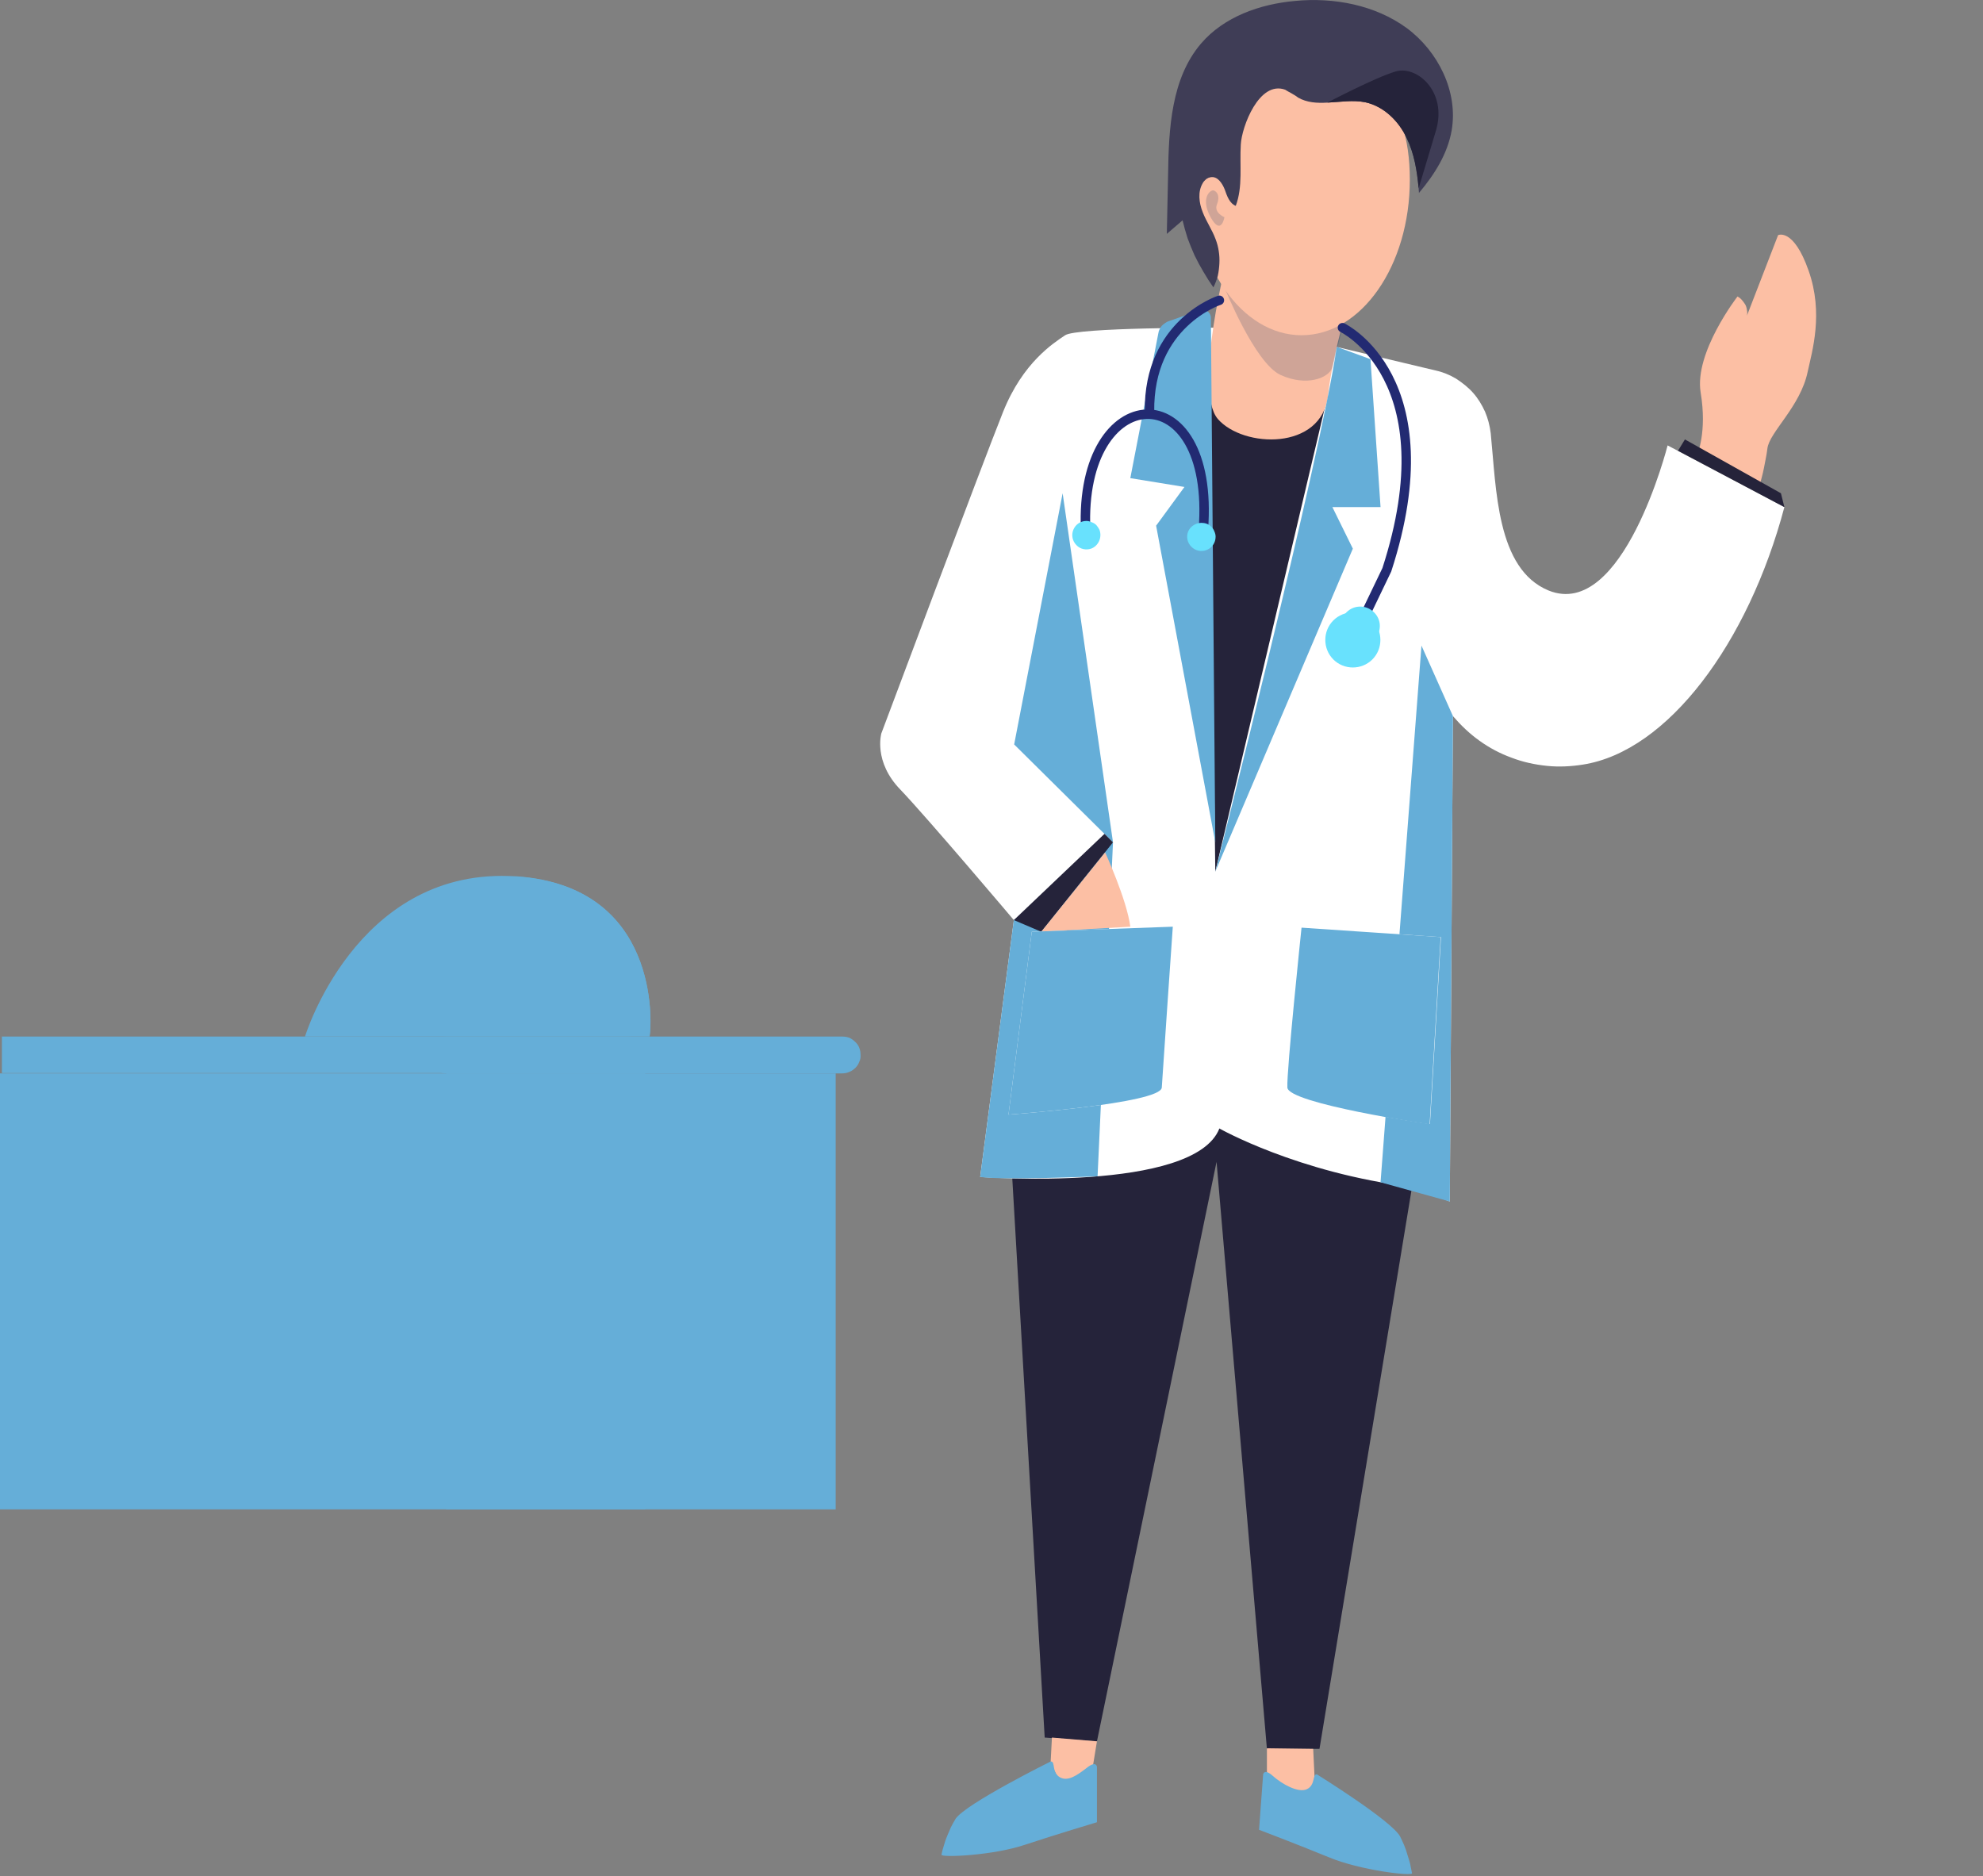 <svg width="630" height="596" viewBox="0 0 630 596" fill="none" xmlns="http://www.w3.org/2000/svg">
<rect x="0" y="0" width="630" height="596" fill="#808080" stroke="none"/>
<g clip-path="url(#clip0_788_54)">
<path d="M321.6 374.3L331.9 552L348.5 553.2L386.5 369.1L402.5 555.6L419.2 555.6L448.6 377.1L386.5 342L321.6 374.3Z" fill="#25233A"/>
<path d="M539.2 144.4C539.2 144.4 542.4 137.4 540.3 124.7C538.2 112 552 94.2 552 94.2C552.533 94.467 553 94.833 553.4 95.3C553.8 95.767 554.167 96.267 554.5 96.8C554.767 97.333 554.933 97.9 555 98.5C555.133 99.1 555.133 99.7 555 100.3L564.9 74.7C564.9 74.7 569.8 72.3 574.6 86C579.4 99.6 575.7 111.6 574.3 118.1C572 129.2 562.1 137.3 561.5 142.5C561.367 143.567 561.2 144.6 561 145.6C560.8 146.6 560.6 147.633 560.4 148.7C560.2 149.7 559.967 150.7 559.7 151.7C559.433 152.7 559.167 153.7 558.9 154.7L539.2 144.4Z" fill="#FCBFA4"/>
<path d="M386.2 104.1C386.2 104.1 342.2 104 338.4 106.5C334.7 109 325 115.1 318.7 130.8C312.4 146.5 280 233 280 233C280 233 277.4 242 286.1 250.9C294.7 259.9 322.1 292.3 322.1 292.3L311.4 373.9C311.4 373.9 379.4 379 387.4 358.5C387.4 358.5 412.2 372.6 448.6 377.1L460.6 381.7L461.6 227.5C464.1 230.4 466.9 233.1 470 235.3C473.2 237.6 476.6 239.4 480.2 240.7C483.8 242.1 487.6 242.9 491.4 243.3C495.2 243.7 499.1 243.5 502.9 242.9C529.8 238.7 555.4 204.4 566.9 161.1L529.8 141.5C529.8 141.5 515.7 197.2 492 187.6C475.4 180.8 475.4 155.4 473.6 137.6C473.3 135.2 472.7 132.9 471.8 130.8C470.8 128.6 469.6 126.6 468 124.8C466.5 123.1 464.6 121.6 462.6 120.3C460.6 119.1 458.4 118.2 456.1 117.7L424.6 110.2L386.2 104.1Z" fill="white"/>
<path d="M353.6 267.6L348.7 373.7C348.7 373.7 318.3 375 311.4 373.9L322.1 292.3L353.6 267.6Z" fill="#65AED8"/>
<path d="M353.6 267.6L348.7 373.7C348.7 373.7 318.3 375 311.4 373.9L322.1 292.3L353.6 267.6Z" fill="url(#paint0_linear_788_54)"/>
<path d="M461.6 227.5L451.6 205.1L438.6 375.6L460.6 381.7L461.6 227.5Z" fill="#65AED8"/>
<path d="M461.6 227.5L451.6 205.1L438.6 375.6L460.6 381.7L461.6 227.5Z" fill="url(#paint1_linear_788_54)"/>
<path d="M384.1 120.9C384.1 120.9 408.3 137.4 421.8 125.7L386.1 276.9L384.1 120.9Z" fill="#25233A"/>
<path d="M390.2 80.7C390.2 80.7 378.9 123.7 386.9 133.1C395 142.4 419.9 143.2 421.9 125.7C423.8 108.3 432 84.9 432 84.9L390.2 80.7Z" fill="#FCBFA4"/>
<path opacity="0.2" d="M389 91.3C389 91.3 398.6 115.3 406.8 119.1C415.1 122.9 422.2 120.1 423.3 116.7C424.3 113.4 428.6 95.4 428.6 95.4L389 91.3Z" fill="url(#paint2_linear_788_54)"/>
<path d="M447.9 57.1C447.9 84.4 432.5 106.5 413.5 106.5C394.5 106.5 379.1 84.4 379.1 57.1C379.1 29.8 396 19.7 415 19.7C434 19.7 447.9 29.8 447.9 57.1Z" fill="#FCBFA4"/>
<path d="M461.2 41.4C459.9 48.9 455.7 55.5 450.8 61.3C450.8 60.8 450.7 60.3 450.7 59.8C450.2 54.3 449.3 48.8 447 43.9C444.4 38.5 439.7 33.8 433.8 32.5C429.9 31.7 425.8 32.4 421.7 32.6C418.4 32.8 415.2 32.6 412.4 31C412.067 30.733 411.733 30.5 411.4 30.3C411.067 30.1 410.733 29.9 410.4 29.7C410.067 29.5 409.7 29.3 409.3 29.1C408.967 28.9 408.633 28.7 408.3 28.5C400 25.5 394.5 40.3 394.2 45.9C393.8 52.5 394.9 59.3 392.6 65.4C390.6 64.6 389.8 62.2 389.1 60.2C388.3 58.2 386.8 55.9 384.6 56.3C384.333 56.367 384.1 56.433 383.9 56.5C383.633 56.633 383.4 56.767 383.2 56.9C383 57.1 382.8 57.3 382.6 57.5C382.4 57.7 382.233 57.933 382.1 58.2C380.5 60.9 380.9 64.4 382.1 67.4C383.2 70.3 385.1 73 386.2 76C386.667 77.2 387 78.467 387.2 79.8C387.4 81.067 387.467 82.367 387.4 83.7C387.333 85.033 387.167 86.333 386.9 87.6C386.567 88.867 386.1 90.1 385.5 91.3C384.367 89.7 383.3 88.033 382.3 86.3C381.3 84.633 380.367 82.9 379.5 81.1C378.7 79.3 377.967 77.5 377.3 75.7C376.7 73.833 376.167 71.933 375.7 70L370.7 74.3C370.833 68.033 370.967 61.767 371.1 55.5C371.3 40.8 372.1 24.9 381.6 13.8C388.9 5.3 400.3 1.3 411.4 0.3C423.8 -0.9 436.9 1.6 446.9 8.9C456.9 16.3 463.3 29.1 461.2 41.4Z" fill="#3F3D56"/>
<path d="M456.2 41.5C452.5 53.9 450.7 59.8 450.7 59.8C450.2 54.3 449.3 48.8 446.9 43.9C444.4 38.5 439.7 33.8 433.8 32.5C429.9 31.7 425.8 32.4 421.7 32.6C421.7 32.6 436.7 24.7 443.4 22.7C450.1 20.7 459.9 29.1 456.2 41.5Z" fill="#25233A"/>
<path opacity="0.2" d="M389 69C389 69 385.6 67.6 386.6 65C387.7 62.3 386.7 60.9 385.6 60.5C384.5 60.2 381.3 62.9 384.6 69C388 75.1 389 69 389 69Z" fill="url(#paint3_linear_788_54)"/>
<path fill-rule="evenodd" clip-rule="evenodd" d="M382.5 98.4C382.9 98.467 383.267 98.633 383.6 98.9C383.933 99.1 384.2 99.4 384.4 99.8C384.6 100.133 384.7 100.5 384.7 100.9L386.1 267.6L367.3 167L376.3 154.7L359.1 151.9L368 105.9C368.067 105.433 368.2 105 368.4 104.6C368.6 104.2 368.833 103.833 369.1 103.5C369.433 103.167 369.8 102.867 370.2 102.6C370.533 102.333 370.933 102.133 371.4 102L381.4 98.5C381.733 98.433 382.1 98.4 382.5 98.4ZM424.7 110.2L435.4 114.1L438.6 161.1L423.3 161.1L429.8 174.3L386.1 276.9C386.1 276.9 419.5 145.6 424.7 110.2Z" fill="#65AED8"/>
<path d="M381.4 98.5L371.4 102C370.933 102.133 370.533 102.333 370.2 102.6C369.8 102.867 369.433 103.167 369.1 103.5C368.833 103.833 368.6 104.2 368.4 104.6C368.2 105 368.067 105.433 368 105.9L359.1 151.9L376.3 154.7L367.3 167L386.1 267.6L384.7 100.9C384.7 100.5 384.6 100.133 384.4 99.8C384.2 99.4 383.933 99.1 383.6 98.9C383.267 98.633 382.9 98.467 382.5 98.4C382.1 98.4 381.733 98.433 381.4 98.5Z" fill="url(#paint4_linear_788_54)"/>
<path d="M424.7 110.2L435.4 114.1L438.6 161.1L423.3 161.1L429.8 174.3L386.1 276.9C386.1 276.9 419.5 145.6 424.7 110.2Z" fill="url(#paint5_linear_788_54)"/>
<path d="M337.6 156.7L322.2 236.5L353.6 267.6L337.6 156.7Z" fill="#65AED8"/>
<path d="M337.6 156.7L322.2 236.5L353.6 267.6L347.7 226.9L337.6 156.7Z" fill="url(#paint6_linear_788_54)"/>
<path d="M353.6 267.6L330.8 296L322.1 292.3L350.9 264.9L353.6 267.6Z" fill="#25233A"/>
<path d="M351.1 270.8C351.1 270.8 358 285.8 359.1 294.4L330.8 296L351.1 270.8Z" fill="#FCBFA4"/>
<path fill-rule="evenodd" clip-rule="evenodd" d="M327.8 296L372.6 294.4C372.6 294.4 369.4 340.4 369.1 345.5C368.8 350.6 320.4 354.1 320.4 354.1L327.8 296ZM454.3 357.1C454.3 357.1 409.4 350.6 409.1 345.5C408.8 340.3 413.6 294.7 413.6 294.7L457.8 297.7L454.3 357.1Z" fill="white"/>
<path d="M327.8 296L372.6 294.4C372.6 294.4 369.4 340.4 369.1 345.5C368.8 350.6 320.4 354.1 320.4 354.1L327.8 296Z" fill="#65AED8"/>
<path d="M327.8 296L372.6 294.4C372.6 294.4 369.4 340.4 369.1 345.5C368.8 350.6 320.4 354.1 320.4 354.1L327.8 296Z" fill="url(#paint7_linear_788_54)"/>
<path d="M457.7 297.7L413.5 294.7C413.5 294.7 408.7 340.4 409 345.5C409.3 350.6 454.2 357.2 454.2 357.2L457.7 297.7Z" fill="#65AED8"/>
<path d="M457.7 297.7L413.5 294.7C413.5 294.7 408.7 340.4 409 345.5C409.3 350.6 454.2 357.2 454.2 357.2L457.7 297.7Z" fill="url(#paint8_linear_788_54)"/>
<path d="M533.1 143.2L535.3 139.6L565.8 156.7L566.9 161.1L533.1 143.2Z" fill="#25233A"/>
<path d="M365.2 130.8C364.8 102.7 387.4 95.4 387.4 95.4" stroke="#222A72" stroke-width="3" stroke-miterlimit="10" stroke-linecap="round"/>
<path d="M344.9 168.3C342.8 120.6 386.2 118.1 382.3 168.3" stroke="#222A72" stroke-width="3" stroke-miterlimit="10" stroke-linecap="round"/>
<path d="M349.6 170C349.6 171.8 348.5 173.5 346.9 174.2C345.2 174.9 343.2 174.5 342 173.2C340.7 171.9 340.3 170 341 168.3C341.7 166.6 343.3 165.5 345.1 165.5C345.7 165.5 346.267 165.633 346.8 165.9C347.4 166.1 347.9 166.4 348.3 166.8C348.7 167.267 349.033 167.767 349.3 168.3C349.5 168.833 349.6 169.4 349.6 170Z" fill="url(#paint9_linear_788_54)"/>
<path d="M386.2 170.5C386.2 172.4 385.1 174 383.4 174.7C381.7 175.4 379.8 175 378.5 173.7C377.2 172.4 376.8 170.5 377.5 168.8C378.2 167.2 379.9 166.1 381.7 166.1C382.3 166.1 382.867 166.2 383.4 166.4C383.933 166.6 384.433 166.933 384.9 167.4C385.3 167.8 385.6 168.267 385.8 168.8C386.067 169.4 386.2 169.967 386.2 170.5Z" fill="url(#paint10_linear_788_54)"/>
<path d="M426.5 104.1C426.5 104.1 460.3 120.3 440.6 181L432 198.9" stroke="#222A72" stroke-width="3" stroke-miterlimit="10" stroke-linecap="round"/>
<path d="M436 209.5C432.6 212.9 427 212.9 423.6 209.5C420.2 206.1 420.2 200.5 423.6 197.1C427 193.7 432.6 193.7 436 197.1C439.4 200.5 439.4 206.1 436 209.5Z" fill="url(#paint11_linear_788_54)"/>
<path d="M434.6 206.9C432.2 209.3 428.3 209.3 425.9 206.9C423.4 204.5 423.4 200.6 425.9 198.2C428.3 195.8 432.2 195.8 434.6 198.2C437 200.6 437 204.5 434.6 206.9Z" fill="url(#paint12_linear_788_54)"/>
<path d="M436.5 203.3C434.1 205.7 430.2 205.7 427.8 203.3C425.4 200.8 425.4 196.9 427.8 194.5C430.2 192.1 434.1 192.1 436.5 194.5C439 196.9 439 200.8 436.5 203.3Z" fill="url(#paint13_linear_788_54)"/>
<path d="M267.6 341L141.7 341C140.967 341 140.233 340.833 139.5 340.5C138.767 340.233 138.133 339.8 137.6 339.2C137.067 338.667 136.667 338.033 136.4 337.3C136.067 336.633 135.9 335.9 135.9 335.1C135.9 334.3 136.067 333.567 136.4 332.9C136.667 332.167 137.067 331.533 137.6 331C138.133 330.467 138.767 330.033 139.5 329.7C140.233 329.433 140.967 329.3 141.7 329.3L267.6 329.3C268.4 329.3 269.167 329.433 269.9 329.7C270.567 330.033 271.167 330.467 271.7 331C272.3 331.533 272.733 332.167 273 332.9C273.267 333.567 273.4 334.3 273.4 335.1C273.467 335.9 273.333 336.633 273 337.3C272.733 338.033 272.333 338.667 271.8 339.2C271.2 339.8 270.567 340.233 269.9 340.5C269.167 340.833 268.4 341 267.6 341Z" fill="#65AED8"/>
<path d="M205.6 335.1C205.6 335.9 205.467 336.633 205.2 337.3C204.867 338.033 204.433 338.667 203.9 339.2C203.367 339.733 202.733 340.167 202 340.5C201.267 340.767 200.533 340.9 199.8 340.9L0.6 340.9L0.6 329.3L199.8 329.3C200.6 329.3 201.333 329.433 202 329.7C202.733 330.033 203.367 330.467 203.9 331C204.433 331.533 204.867 332.167 205.2 332.9C205.467 333.567 205.6 334.3 205.6 335.1Z" fill="#65AED8"/>
<path d="M273.4 335.1C273.4 335.9 273.267 336.633 273 337.3C272.667 338.033 272.233 338.667 271.7 339.2C271.167 339.733 270.533 340.167 269.8 340.5C269.133 340.767 268.4 340.9 267.6 340.9L199.8 340.9C201.4 340.9 202.8 340.3 203.9 339.2C205 338.1 205.6 336.6 205.6 335.1C205.6 333.6 205 332.1 203.9 331C202.8 329.9 201.4 329.3 199.8 329.3L267.6 329.3C268.4 329.3 269.133 329.433 269.8 329.7C270.533 330.033 271.167 330.467 271.7 331C272.233 331.533 272.667 332.167 273 332.9C273.267 333.567 273.4 334.3 273.4 335.1Z" fill="url(#paint14_linear_788_54)"/>
<path d="M205.6 335.1C205.6 335.9 205.467 336.633 205.2 337.3C204.867 338.033 204.433 338.667 203.9 339.2C203.367 339.733 202.733 340.167 202 340.5C201.267 340.767 200.533 340.9 199.8 340.9L0.6 340.9L0.6 329.3L199.8 329.3C200.6 329.3 201.333 329.433 202 329.7C202.733 330.033 203.367 330.467 203.9 331C204.433 331.533 204.867 332.167 205.2 332.9C205.467 333.567 205.6 334.3 205.6 335.1Z" fill="url(#paint15_linear_788_54)"/>
<path d="M141.8 341L265.5 341L265.5 479.5L141.7 479.5L141.8 341Z" fill="#65AED8"/>
<path d="M141.8 341L265.5 341L265.5 479.5L141.7 479.5L141.8 341Z" fill="url(#paint16_linear_788_54)"/>
<path d="M0 341L205 341L205 479.5L-1.91221e-07 479.5L0 341Z" fill="#65AED8"/>
<path d="M333.8 559.6L334.2 552L348.5 553.2L346.6 564.8C346.6 564.8 339.6 575.7 333.8 559.6Z" fill="#FCBFA4"/>
<path d="M417.7 565.9L417.2 555.6L402.5 555.4L402.5 568.4C402.5 568.4 412 581.9 417.7 565.9Z" fill="#FCBFA4"/>
<path fill-rule="evenodd" clip-rule="evenodd" d="M336.7 564.6C339.3 566.1 342.3 563.9 345.3 561.6C348.3 559.2 348.5 561.3 348.5 561.3L348.5 578.9C348.5 578.9 336.1 582.6 325.8 586C315.6 589.5 298.8 590.2 299.1 589.2C299.3 588.2 299.567 587.2 299.9 586.2C300.167 585.2 300.5 584.233 300.9 583.3C301.3 582.367 301.7 581.433 302.1 580.5C302.567 579.567 303.067 578.667 303.6 577.8C306.8 573 333.8 559.6 333.8 559.6C335.4 559.5 334 563 336.7 564.6ZM418.4 563.7C418.4 563.7 442.1 578.4 444.8 583.4C445.267 584.333 445.7 585.267 446.1 586.2C446.5 587.133 446.833 588.1 447.1 589.1C447.433 590.1 447.733 591.1 448 592.1C448.2 593.1 448.4 594.1 448.6 595.1C448.7 596.1 432.1 594.2 422.1 590C412.1 585.9 400 581.3 400 581.3L401.3 563.7C401.3 563.7 401.6 561.7 404.4 564.2C407.2 566.7 412.4 569.7 415.2 568.4C418 567.1 416.9 563.4 418.4 563.7Z" fill="#65AED8"/>
<path d="M333.8 559.6C333.8 559.6 306.8 573 303.6 577.8C303.067 578.667 302.567 579.567 302.1 580.5C301.7 581.433 301.3 582.367 300.9 583.3C300.5 584.233 300.167 585.2 299.9 586.2C299.567 587.2 299.3 588.2 299.1 589.2C298.8 590.2 315.6 589.5 325.8 586C336.1 582.6 348.5 578.9 348.5 578.9L348.5 561.3C348.5 561.3 348.3 559.2 345.3 561.6C342.3 563.9 339.3 566.1 336.7 564.6C334 563 335.4 559.5 333.8 559.6Z" fill="url(#paint17_linear_788_54)"/>
<path d="M418.4 563.7C418.4 563.7 442.1 578.4 444.8 583.4C445.267 584.333 445.7 585.267 446.1 586.2C446.5 587.133 446.833 588.1 447.1 589.1C447.433 590.1 447.733 591.1 448 592.1C448.2 593.1 448.4 594.1 448.6 595.1C448.7 596.1 432.1 594.2 422.1 590C412.1 585.9 400 581.3 400 581.3L401.3 563.7C401.3 563.7 401.6 561.7 404.4 564.2C407.2 566.7 412.4 569.7 415.2 568.4C418 567.1 416.9 563.4 418.4 563.7Z" fill="url(#paint18_linear_788_54)"/>
<path d="M206.4 329.1L206.4 329.3L96.9 329.3C96.9 329.3 112.9 276.7 161.6 278.3C162.5 278.3 163.4 278.4 164.3 278.4C209.4 281.7 207.1 324.7 206.4 329.1Z" fill="#65AED8"/>
<path d="M206.4 329.1L178.4 329.1L178.7 326.3C178.7 326.3 187.2 285.3 164.4 278.5C209.4 281.7 207.1 324.7 206.4 329.1Z" fill="#65AED8"/>
<path d="M206.4 329.1L206.4 329.3L96.9 329.3C96.9 329.3 112.9 276.7 161.6 278.3C162.5 278.3 163.5 278.4 164.4 278.4C209.4 281.7 207.1 324.7 206.4 329.1Z" fill="url(#paint19_linear_788_54)"/>
<path d="M206.4 329.1L178.4 329.1L178.7 326.3C178.7 326.3 187.2 285.3 164.4 278.5C209.4 281.7 207.1 324.7 206.4 329.1Z" fill="url(#paint20_linear_788_54)"/>
</g>
<defs>
<linearGradient id="paint0_linear_788_54" x1="13461.8" y1="28888.1" x2="15243.9" y2="28888.1" gradientUnits="userSpaceOnUse">
<stop offset="0.01" stop-color="white" stop-opacity="0"/>
<stop offset="0.13" stop-color="white" stop-opacity="0.17"/>
<stop offset="0.37" stop-color="white" stop-opacity="0.46"/>
<stop offset="0.59" stop-color="white" stop-opacity="0.68"/>
<stop offset="0.77" stop-color="white" stop-opacity="0.85"/>
<stop offset="0.91" stop-color="white" stop-opacity="0.95"/>
<stop offset="1" stop-color="white" stop-opacity="0.99"/>
</linearGradient>
<linearGradient id="paint1_linear_788_54" x1="-15593" y1="-67385.8" x2="-16542.2" y2="-67414.6" gradientUnits="userSpaceOnUse">
<stop offset="0.01" stop-color="white" stop-opacity="0"/>
<stop offset="0.13" stop-color="white" stop-opacity="0.17"/>
<stop offset="0.37" stop-color="white" stop-opacity="0.46"/>
<stop offset="0.59" stop-color="white" stop-opacity="0.68"/>
<stop offset="0.77" stop-color="white" stop-opacity="0.85"/>
<stop offset="0.91" stop-color="white" stop-opacity="0.95"/>
<stop offset="1" stop-color="white" stop-opacity="0.99"/>
</linearGradient>
<linearGradient id="paint2_linear_788_54" x1="-31450.3" y1="3197.77" x2="-34445.6" y2="4239.62" gradientUnits="userSpaceOnUse">
<stop stop-color="#183866"/>
<stop offset="1" stop-color="#1A7FC1"/>
</linearGradient>
<linearGradient id="paint3_linear_788_54" x1="-3863.96" y1="-39.768" x2="-3921.44" y2="-19.75" gradientUnits="userSpaceOnUse">
<stop stop-color="#183866"/>
<stop offset="1" stop-color="#1A7FC1"/>
</linearGradient>
<linearGradient id="paint4_linear_788_54" x1="32480.9" y1="28717.8" x2="34406.8" y2="28342.8" gradientUnits="userSpaceOnUse">
<stop offset="0.01" stop-color="white" stop-opacity="0"/>
<stop offset="0.13" stop-color="white" stop-opacity="0.17"/>
<stop offset="0.37" stop-color="white" stop-opacity="0.46"/>
<stop offset="0.59" stop-color="white" stop-opacity="0.68"/>
<stop offset="0.77" stop-color="white" stop-opacity="0.85"/>
<stop offset="0.91" stop-color="white" stop-opacity="0.95"/>
<stop offset="1" stop-color="white" stop-opacity="0.99"/>
</linearGradient>
<linearGradient id="paint5_linear_788_54" x1="-10111.2" y1="-38446.8" x2="-13422.4" y2="-40240.1" gradientUnits="userSpaceOnUse">
<stop offset="0.01" stop-color="white" stop-opacity="0"/>
<stop offset="0.13" stop-color="white" stop-opacity="0.17"/>
<stop offset="0.37" stop-color="white" stop-opacity="0.46"/>
<stop offset="0.59" stop-color="white" stop-opacity="0.68"/>
<stop offset="0.77" stop-color="white" stop-opacity="0.85"/>
<stop offset="0.91" stop-color="white" stop-opacity="0.95"/>
<stop offset="1" stop-color="white" stop-opacity="0.99"/>
</linearGradient>
<linearGradient id="paint6_linear_788_54" x1="10051.2" y1="15337.3" x2="10864.1" y2="15266.1" gradientUnits="userSpaceOnUse">
<stop offset="0.01" stop-color="white" stop-opacity="0"/>
<stop offset="0.13" stop-color="white" stop-opacity="0.17"/>
<stop offset="0.37" stop-color="white" stop-opacity="0.46"/>
<stop offset="0.59" stop-color="white" stop-opacity="0.68"/>
<stop offset="0.77" stop-color="white" stop-opacity="0.85"/>
<stop offset="0.91" stop-color="white" stop-opacity="0.95"/>
<stop offset="1" stop-color="white" stop-opacity="0.99"/>
</linearGradient>
<linearGradient id="paint7_linear_788_54" x1="-19176.9" y1="24532" x2="-19305.8" y2="28582.8" gradientUnits="userSpaceOnUse">
<stop offset="0.01" stop-color="white" stop-opacity="0"/>
<stop offset="0.13" stop-color="white" stop-opacity="0.17"/>
<stop offset="0.37" stop-color="white" stop-opacity="0.46"/>
<stop offset="0.59" stop-color="white" stop-opacity="0.68"/>
<stop offset="0.77" stop-color="white" stop-opacity="0.85"/>
<stop offset="0.91" stop-color="white" stop-opacity="0.95"/>
<stop offset="1" stop-color="white" stop-opacity="0.99"/>
</linearGradient>
<linearGradient id="paint8_linear_788_54" x1="-25779.2" y1="42164" x2="-26060.8" y2="47311.6" gradientUnits="userSpaceOnUse">
<stop offset="0.01" stop-color="white" stop-opacity="0"/>
<stop offset="0.13" stop-color="white" stop-opacity="0.17"/>
<stop offset="0.37" stop-color="white" stop-opacity="0.46"/>
<stop offset="0.59" stop-color="white" stop-opacity="0.68"/>
<stop offset="0.77" stop-color="white" stop-opacity="0.85"/>
<stop offset="0.91" stop-color="white" stop-opacity="0.95"/>
<stop offset="1" stop-color="white" stop-opacity="0.99"/>
</linearGradient>
<linearGradient id="paint9_linear_788_54" x1="3396.33" y1="1654.54" x2="3476.53" y2="1654.54" gradientUnits="userSpaceOnUse">
<stop stop-color="#68E1FD"/>
<stop offset="0.2" stop-color="#5DB4CF"/>
<stop offset="0.46" stop-color="#50819B"/>
<stop offset="0.69" stop-color="#475C76"/>
<stop offset="0.87" stop-color="#41455E"/>
<stop offset="0.99" stop-color="#3F3D56"/>
</linearGradient>
<linearGradient id="paint10_linear_788_54" x1="3760.32" y1="1660.47" x2="3841.42" y2="1660.47" gradientUnits="userSpaceOnUse">
<stop stop-color="#68E1FD"/>
<stop offset="0.2" stop-color="#5DB4CF"/>
<stop offset="0.46" stop-color="#50819B"/>
<stop offset="0.69" stop-color="#475C76"/>
<stop offset="0.87" stop-color="#41455E"/>
<stop offset="0.99" stop-color="#3F3D56"/>
</linearGradient>
<linearGradient id="paint11_linear_788_54" x1="7793.65" y1="3609.88" x2="8100.07" y2="3609.88" gradientUnits="userSpaceOnUse">
<stop stop-color="#68E1FD"/>
<stop offset="0.2" stop-color="#5DB4CF"/>
<stop offset="0.46" stop-color="#50819B"/>
<stop offset="0.69" stop-color="#475C76"/>
<stop offset="0.87" stop-color="#41455E"/>
<stop offset="0.99" stop-color="#3F3D56"/>
</linearGradient>
<linearGradient id="paint12_linear_788_54" x1="5656.03" y1="2624.14" x2="5808.62" y2="2624.14" gradientUnits="userSpaceOnUse">
<stop stop-color="#68E1FD"/>
<stop offset="0.2" stop-color="#5DB4CF"/>
<stop offset="0.46" stop-color="#50819B"/>
<stop offset="0.69" stop-color="#475C76"/>
<stop offset="0.87" stop-color="#41455E"/>
<stop offset="0.99" stop-color="#3F3D56"/>
</linearGradient>
<linearGradient id="paint13_linear_788_54" x1="-12087.7" y1="9637.1" x2="-12286.7" y2="10001.7" gradientUnits="userSpaceOnUse">
<stop stop-color="#68E1FD"/>
<stop offset="0.2" stop-color="#5DB4CF"/>
<stop offset="0.46" stop-color="#50819B"/>
<stop offset="0.69" stop-color="#475C76"/>
<stop offset="0.87" stop-color="#41455E"/>
<stop offset="0.99" stop-color="#3F3D56"/>
</linearGradient>
<linearGradient id="paint14_linear_788_54" x1="-105598" y1="25917.5" x2="-105065" y2="31709.8" gradientUnits="userSpaceOnUse">
<stop stop-opacity="0"/>
<stop offset="0.99"/>
</linearGradient>
<linearGradient id="paint15_linear_788_54" x1="-758198" y1="-23940.3" x2="-759531" y2="17541.4" gradientUnits="userSpaceOnUse">
<stop stop-opacity="0"/>
<stop offset="0.99"/>
</linearGradient>
<linearGradient id="paint16_linear_788_54" x1="55322.6" y1="142407" x2="101771" y2="141757" gradientUnits="userSpaceOnUse">
<stop stop-opacity="0"/>
<stop offset="0.99"/>
</linearGradient>
<linearGradient id="paint17_linear_788_54" x1="15092.3" y1="17332.7" x2="17535.9" y2="17332.7" gradientUnits="userSpaceOnUse">
<stop stop-opacity="0"/>
<stop offset="0.99"/>
</linearGradient>
<linearGradient id="paint18_linear_788_54" x1="19836" y1="18835.8" x2="22197.5" y2="18835.8" gradientUnits="userSpaceOnUse">
<stop stop-opacity="0"/>
<stop offset="0.99"/>
</linearGradient>
<linearGradient id="paint19_linear_788_54" x1="-70684" y1="18395" x2="-69572.1" y2="32500.1" gradientUnits="userSpaceOnUse">
<stop stop-opacity="0"/>
<stop offset="0.99"/>
</linearGradient>
<linearGradient id="paint20_linear_788_54" x1="-148028" y1="-66844.5" x2="-157525" y2="-56865.9" gradientUnits="userSpaceOnUse">
<stop stop-opacity="0"/>
<stop offset="0.99"/>
</linearGradient>
<clipPath id="clip0_788_54">
<rect width="630" height="596" fill="white"/>
</clipPath>
</defs>
</svg>
